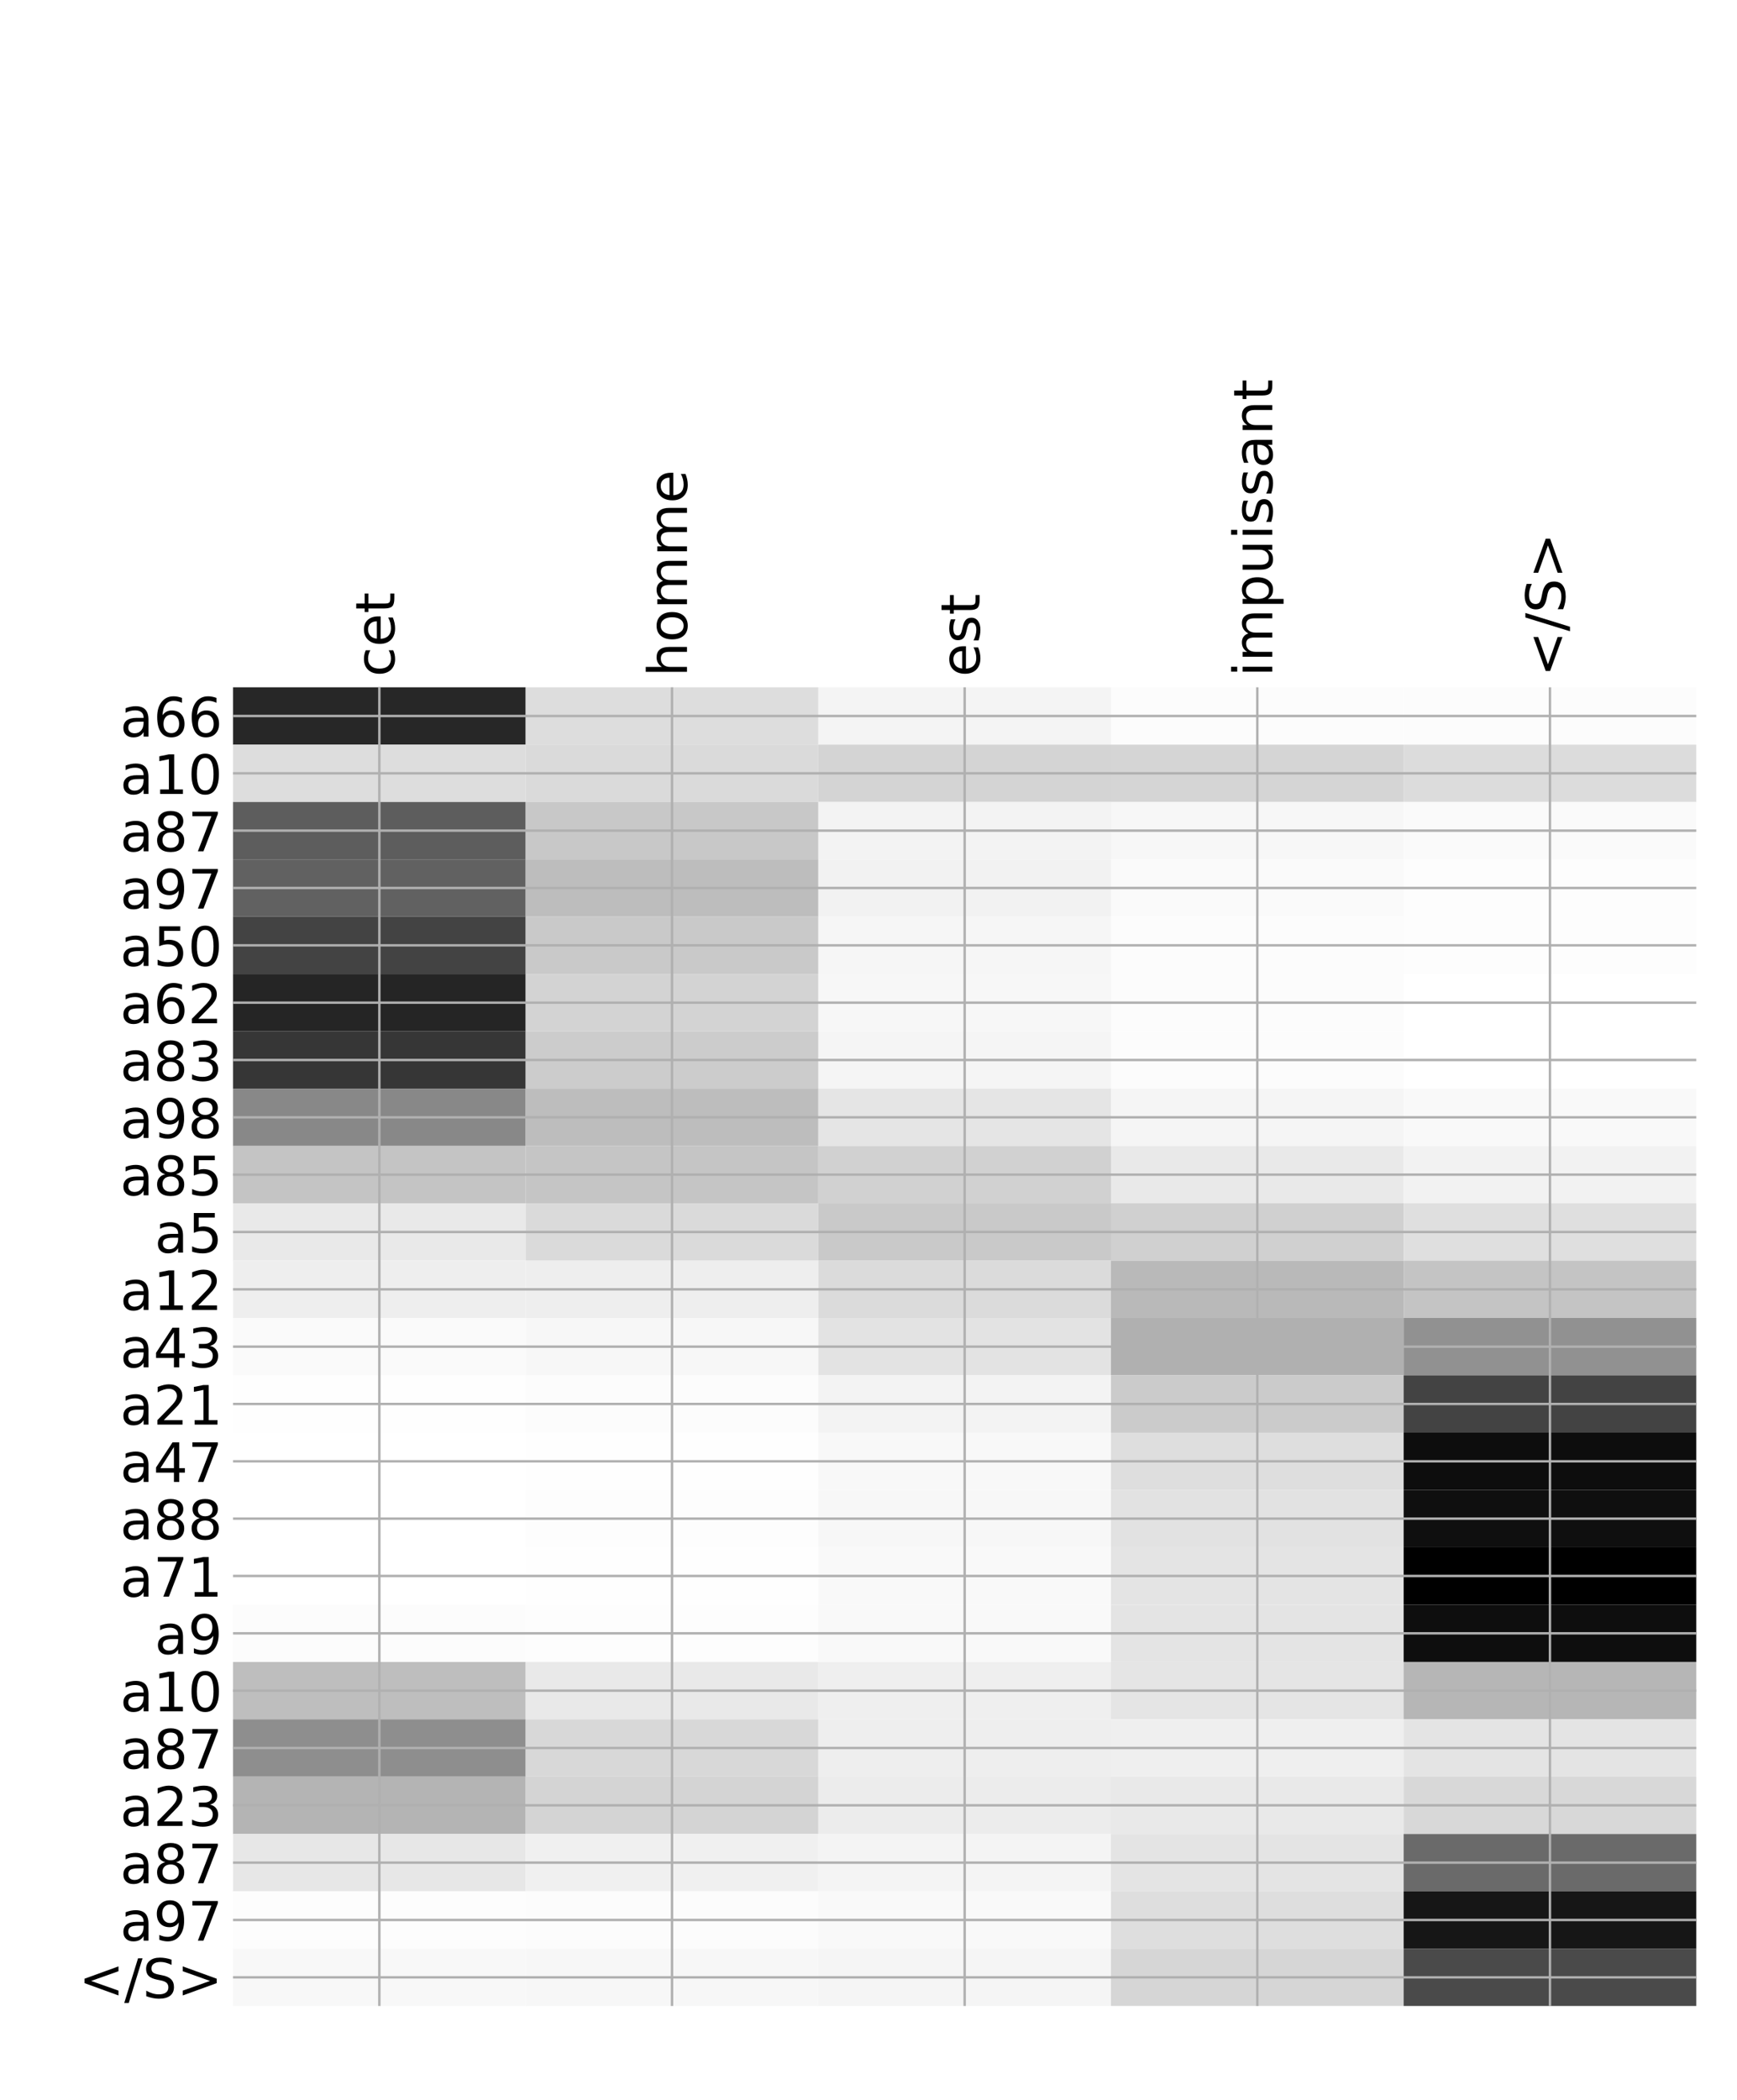 <?xml version="1.0" encoding="utf-8" standalone="no"?>
<!DOCTYPE svg PUBLIC "-//W3C//DTD SVG 1.1//EN"
  "http://www.w3.org/Graphics/SVG/1.1/DTD/svg11.dtd">
<!-- Created with matplotlib (http://matplotlib.org/) -->
<svg height="696pt" version="1.1" viewBox="0 0 576 696" width="576pt" xmlns="http://www.w3.org/2000/svg" xmlns:xlink="http://www.w3.org/1999/xlink">
 <defs>
  <style type="text/css">
*{stroke-linecap:butt;stroke-linejoin:round;}
  </style>
 </defs>
 <g id="figure_1">
  <g id="patch_1">
   <path d="M 0 696 
L 576 696 
L 576 0 
L 0 0 
z
" style="fill:#ffffff;"/>
  </g>
  <g id="axes_1">
   <g id="PolyCollection_1">
    <path clip-path="url(#pf5cedcdddb)" d="M 77.275 227.811 
L 77.275 246.814 
L 174.32 246.814 
L 174.32 227.811 
L 77.275 227.811 
z
" style="fill:#272727;"/>
    <path clip-path="url(#pf5cedcdddb)" d="M 174.32 227.811 
L 174.32 246.814 
L 271.365 246.814 
L 271.365 227.811 
L 174.32 227.811 
z
" style="fill:#dddddd;"/>
    <path clip-path="url(#pf5cedcdddb)" d="M 271.365 227.811 
L 271.365 246.814 
L 368.41 246.814 
L 368.41 227.811 
L 271.365 227.811 
z
" style="fill:#f4f4f4;"/>
    <path clip-path="url(#pf5cedcdddb)" d="M 368.41 227.811 
L 368.41 246.814 
L 465.455 246.814 
L 465.455 227.811 
L 368.41 227.811 
z
" style="fill:#fcfcfc;"/>
    <path clip-path="url(#pf5cedcdddb)" d="M 465.455 227.811 
L 465.455 246.814 
L 562.5 246.814 
L 562.5 227.811 
L 465.455 227.811 
z
" style="fill:#fcfcfc;"/>
    <path clip-path="url(#pf5cedcdddb)" d="M 77.275 246.814 
L 77.275 265.817 
L 174.32 265.817 
L 174.32 246.814 
L 77.275 246.814 
z
" style="fill:#dddddd;"/>
    <path clip-path="url(#pf5cedcdddb)" d="M 174.32 246.814 
L 174.32 265.817 
L 271.365 265.817 
L 271.365 246.814 
L 174.32 246.814 
z
" style="fill:#dadada;"/>
    <path clip-path="url(#pf5cedcdddb)" d="M 271.365 246.814 
L 271.365 265.817 
L 368.41 265.817 
L 368.41 246.814 
L 271.365 246.814 
z
" style="fill:#d4d4d4;"/>
    <path clip-path="url(#pf5cedcdddb)" d="M 368.41 246.814 
L 368.41 265.817 
L 465.455 265.817 
L 465.455 246.814 
L 368.41 246.814 
z
" style="fill:#d5d5d5;"/>
    <path clip-path="url(#pf5cedcdddb)" d="M 465.455 246.814 
L 465.455 265.817 
L 562.5 265.817 
L 562.5 246.814 
L 465.455 246.814 
z
" style="fill:#dcdcdc;"/>
    <path clip-path="url(#pf5cedcdddb)" d="M 77.275 265.817 
L 77.275 284.82 
L 174.32 284.82 
L 174.32 265.817 
L 77.275 265.817 
z
" style="fill:#5d5d5d;"/>
    <path clip-path="url(#pf5cedcdddb)" d="M 174.32 265.817 
L 174.32 284.82 
L 271.365 284.82 
L 271.365 265.817 
L 174.32 265.817 
z
" style="fill:#c8c8c8;"/>
    <path clip-path="url(#pf5cedcdddb)" d="M 271.365 265.817 
L 271.365 284.82 
L 368.41 284.82 
L 368.41 265.817 
L 271.365 265.817 
z
" style="fill:#f3f3f3;"/>
    <path clip-path="url(#pf5cedcdddb)" d="M 368.41 265.817 
L 368.41 284.82 
L 465.455 284.82 
L 465.455 265.817 
L 368.41 265.817 
z
" style="fill:#f7f7f7;"/>
    <path clip-path="url(#pf5cedcdddb)" d="M 465.455 265.817 
L 465.455 284.82 
L 562.5 284.82 
L 562.5 265.817 
L 465.455 265.817 
z
" style="fill:#fafafa;"/>
    <path clip-path="url(#pf5cedcdddb)" d="M 77.275 284.82 
L 77.275 303.822 
L 174.32 303.822 
L 174.32 284.82 
L 77.275 284.82 
z
" style="fill:#616161;"/>
    <path clip-path="url(#pf5cedcdddb)" d="M 174.32 284.82 
L 174.32 303.822 
L 271.365 303.822 
L 271.365 284.82 
L 174.32 284.82 
z
" style="fill:#bdbdbd;"/>
    <path clip-path="url(#pf5cedcdddb)" d="M 271.365 284.82 
L 271.365 303.822 
L 368.41 303.822 
L 368.41 284.82 
L 271.365 284.82 
z
" style="fill:#f2f2f2;"/>
    <path clip-path="url(#pf5cedcdddb)" d="M 368.41 284.82 
L 368.41 303.822 
L 465.455 303.822 
L 465.455 284.82 
L 368.41 284.82 
z
" style="fill:#fafafa;"/>
    <path clip-path="url(#pf5cedcdddb)" d="M 465.455 284.82 
L 465.455 303.822 
L 562.5 303.822 
L 562.5 284.82 
L 465.455 284.82 
z
" style="fill:#fdfdfd;"/>
    <path clip-path="url(#pf5cedcdddb)" d="M 77.275 303.822 
L 77.275 322.825 
L 174.32 322.825 
L 174.32 303.822 
L 77.275 303.822 
z
" style="fill:#434343;"/>
    <path clip-path="url(#pf5cedcdddb)" d="M 174.32 303.822 
L 174.32 322.825 
L 271.365 322.825 
L 271.365 303.822 
L 174.32 303.822 
z
" style="fill:#c9c9c9;"/>
    <path clip-path="url(#pf5cedcdddb)" d="M 271.365 303.822 
L 271.365 322.825 
L 368.41 322.825 
L 368.41 303.822 
L 271.365 303.822 
z
" style="fill:#f6f6f6;"/>
    <path clip-path="url(#pf5cedcdddb)" d="M 368.41 303.822 
L 368.41 322.825 
L 465.455 322.825 
L 465.455 303.822 
L 368.41 303.822 
z
" style="fill:#fcfcfc;"/>
    <path clip-path="url(#pf5cedcdddb)" d="M 465.455 303.822 
L 465.455 322.825 
L 562.5 322.825 
L 562.5 303.822 
L 465.455 303.822 
z
" style="fill:#fdfdfd;"/>
    <path clip-path="url(#pf5cedcdddb)" d="M 77.275 322.825 
L 77.275 341.828 
L 174.32 341.828 
L 174.32 322.825 
L 77.275 322.825 
z
" style="fill:#252525;"/>
    <path clip-path="url(#pf5cedcdddb)" d="M 174.32 322.825 
L 174.32 341.828 
L 271.365 341.828 
L 271.365 322.825 
L 174.32 322.825 
z
" style="fill:#d3d3d3;"/>
    <path clip-path="url(#pf5cedcdddb)" d="M 271.365 322.825 
L 271.365 341.828 
L 368.41 341.828 
L 368.41 322.825 
L 271.365 322.825 
z
" style="fill:#f7f7f7;"/>
    <path clip-path="url(#pf5cedcdddb)" d="M 368.41 322.825 
L 368.41 341.828 
L 465.455 341.828 
L 465.455 322.825 
L 368.41 322.825 
z
" style="fill:#fcfcfc;"/>
    <path clip-path="url(#pf5cedcdddb)" d="M 465.455 322.825 
L 465.455 341.828 
L 562.5 341.828 
L 562.5 322.825 
L 465.455 322.825 
z
" style="fill:#ffffff;"/>
    <path clip-path="url(#pf5cedcdddb)" d="M 77.275 341.828 
L 77.275 360.831 
L 174.32 360.831 
L 174.32 341.828 
L 77.275 341.828 
z
" style="fill:#363636;"/>
    <path clip-path="url(#pf5cedcdddb)" d="M 174.32 341.828 
L 174.32 360.831 
L 271.365 360.831 
L 271.365 341.828 
L 174.32 341.828 
z
" style="fill:#cccccc;"/>
    <path clip-path="url(#pf5cedcdddb)" d="M 271.365 341.828 
L 271.365 360.831 
L 368.41 360.831 
L 368.41 341.828 
L 271.365 341.828 
z
" style="fill:#f5f5f5;"/>
    <path clip-path="url(#pf5cedcdddb)" d="M 368.41 341.828 
L 368.41 360.831 
L 465.455 360.831 
L 465.455 341.828 
L 368.41 341.828 
z
" style="fill:#fcfcfc;"/>
    <path clip-path="url(#pf5cedcdddb)" d="M 465.455 341.828 
L 465.455 360.831 
L 562.5 360.831 
L 562.5 341.828 
L 465.455 341.828 
z
" style="fill:#ffffff;"/>
    <path clip-path="url(#pf5cedcdddb)" d="M 77.275 360.831 
L 77.275 379.833 
L 174.32 379.833 
L 174.32 360.831 
L 77.275 360.831 
z
" style="fill:#888888;"/>
    <path clip-path="url(#pf5cedcdddb)" d="M 174.32 360.831 
L 174.32 379.833 
L 271.365 379.833 
L 271.365 360.831 
L 174.32 360.831 
z
" style="fill:#bdbdbd;"/>
    <path clip-path="url(#pf5cedcdddb)" d="M 271.365 360.831 
L 271.365 379.833 
L 368.41 379.833 
L 368.41 360.831 
L 271.365 360.831 
z
" style="fill:#e5e5e5;"/>
    <path clip-path="url(#pf5cedcdddb)" d="M 368.41 360.831 
L 368.41 379.833 
L 465.455 379.833 
L 465.455 360.831 
L 368.41 360.831 
z
" style="fill:#f5f5f5;"/>
    <path clip-path="url(#pf5cedcdddb)" d="M 465.455 360.831 
L 465.455 379.833 
L 562.5 379.833 
L 562.5 360.831 
L 465.455 360.831 
z
" style="fill:#f9f9f9;"/>
    <path clip-path="url(#pf5cedcdddb)" d="M 77.275 379.833 
L 77.275 398.836 
L 174.32 398.836 
L 174.32 379.833 
L 77.275 379.833 
z
" style="fill:#c4c4c4;"/>
    <path clip-path="url(#pf5cedcdddb)" d="M 174.32 379.833 
L 174.32 398.836 
L 271.365 398.836 
L 271.365 379.833 
L 174.32 379.833 
z
" style="fill:#c5c5c5;"/>
    <path clip-path="url(#pf5cedcdddb)" d="M 271.365 379.833 
L 271.365 398.836 
L 368.41 398.836 
L 368.41 379.833 
L 271.365 379.833 
z
" style="fill:#d1d1d1;"/>
    <path clip-path="url(#pf5cedcdddb)" d="M 368.41 379.833 
L 368.41 398.836 
L 465.455 398.836 
L 465.455 379.833 
L 368.41 379.833 
z
" style="fill:#e9e9e9;"/>
    <path clip-path="url(#pf5cedcdddb)" d="M 465.455 379.833 
L 465.455 398.836 
L 562.5 398.836 
L 562.5 379.833 
L 465.455 379.833 
z
" style="fill:#f2f2f2;"/>
    <path clip-path="url(#pf5cedcdddb)" d="M 77.275 398.836 
L 77.275 417.839 
L 174.32 417.839 
L 174.32 398.836 
L 77.275 398.836 
z
" style="fill:#e9e9e9;"/>
    <path clip-path="url(#pf5cedcdddb)" d="M 174.32 398.836 
L 174.32 417.839 
L 271.365 417.839 
L 271.365 398.836 
L 174.32 398.836 
z
" style="fill:#dadada;"/>
    <path clip-path="url(#pf5cedcdddb)" d="M 271.365 398.836 
L 271.365 417.839 
L 368.41 417.839 
L 368.41 398.836 
L 271.365 398.836 
z
" style="fill:#c9c9c9;"/>
    <path clip-path="url(#pf5cedcdddb)" d="M 368.41 398.836 
L 368.41 417.839 
L 465.455 417.839 
L 465.455 398.836 
L 368.41 398.836 
z
" style="fill:#d0d0d0;"/>
    <path clip-path="url(#pf5cedcdddb)" d="M 465.455 398.836 
L 465.455 417.839 
L 562.5 417.839 
L 562.5 398.836 
L 465.455 398.836 
z
" style="fill:#dfdfdf;"/>
    <path clip-path="url(#pf5cedcdddb)" d="M 77.275 417.839 
L 77.275 436.842 
L 174.32 436.842 
L 174.32 417.839 
L 77.275 417.839 
z
" style="fill:#eeeeee;"/>
    <path clip-path="url(#pf5cedcdddb)" d="M 174.32 417.839 
L 174.32 436.842 
L 271.365 436.842 
L 271.365 417.839 
L 174.32 417.839 
z
" style="fill:#eeeeee;"/>
    <path clip-path="url(#pf5cedcdddb)" d="M 271.365 417.839 
L 271.365 436.842 
L 368.41 436.842 
L 368.41 417.839 
L 271.365 417.839 
z
" style="fill:#dbdbdb;"/>
    <path clip-path="url(#pf5cedcdddb)" d="M 368.41 417.839 
L 368.41 436.842 
L 465.455 436.842 
L 465.455 417.839 
L 368.41 417.839 
z
" style="fill:#b9b9b9;"/>
    <path clip-path="url(#pf5cedcdddb)" d="M 465.455 417.839 
L 465.455 436.842 
L 562.5 436.842 
L 562.5 417.839 
L 465.455 417.839 
z
" style="fill:#c4c4c4;"/>
    <path clip-path="url(#pf5cedcdddb)" d="M 77.275 436.842 
L 77.275 455.845 
L 174.32 455.845 
L 174.32 436.842 
L 77.275 436.842 
z
" style="fill:#fafafa;"/>
    <path clip-path="url(#pf5cedcdddb)" d="M 174.32 436.842 
L 174.32 455.845 
L 271.365 455.845 
L 271.365 436.842 
L 174.32 436.842 
z
" style="fill:#f7f7f7;"/>
    <path clip-path="url(#pf5cedcdddb)" d="M 271.365 436.842 
L 271.365 455.845 
L 368.41 455.845 
L 368.41 436.842 
L 271.365 436.842 
z
" style="fill:#e3e3e3;"/>
    <path clip-path="url(#pf5cedcdddb)" d="M 368.41 436.842 
L 368.41 455.845 
L 465.455 455.845 
L 465.455 436.842 
L 368.41 436.842 
z
" style="fill:#b0b0b0;"/>
    <path clip-path="url(#pf5cedcdddb)" d="M 465.455 436.842 
L 465.455 455.845 
L 562.5 455.845 
L 562.5 436.842 
L 465.455 436.842 
z
" style="fill:#919191;"/>
    <path clip-path="url(#pf5cedcdddb)" d="M 77.275 455.845 
L 77.275 474.847 
L 174.32 474.847 
L 174.32 455.845 
L 77.275 455.845 
z
" style="fill:#fefefe;"/>
    <path clip-path="url(#pf5cedcdddb)" d="M 174.32 455.845 
L 174.32 474.847 
L 271.365 474.847 
L 271.365 455.845 
L 174.32 455.845 
z
" style="fill:#fcfcfc;"/>
    <path clip-path="url(#pf5cedcdddb)" d="M 271.365 455.845 
L 271.365 474.847 
L 368.41 474.847 
L 368.41 455.845 
L 271.365 455.845 
z
" style="fill:#f3f3f3;"/>
    <path clip-path="url(#pf5cedcdddb)" d="M 368.41 455.845 
L 368.41 474.847 
L 465.455 474.847 
L 465.455 455.845 
L 368.41 455.845 
z
" style="fill:#cbcbcb;"/>
    <path clip-path="url(#pf5cedcdddb)" d="M 465.455 455.845 
L 465.455 474.847 
L 562.5 474.847 
L 562.5 455.845 
L 465.455 455.845 
z
" style="fill:#434343;"/>
    <path clip-path="url(#pf5cedcdddb)" d="M 77.275 474.847 
L 77.275 493.85 
L 174.32 493.85 
L 174.32 474.847 
L 77.275 474.847 
z
" style="fill:#ffffff;"/>
    <path clip-path="url(#pf5cedcdddb)" d="M 174.32 474.847 
L 174.32 493.85 
L 271.365 493.85 
L 271.365 474.847 
L 174.32 474.847 
z
" style="fill:#fefefe;"/>
    <path clip-path="url(#pf5cedcdddb)" d="M 271.365 474.847 
L 271.365 493.85 
L 368.41 493.85 
L 368.41 474.847 
L 271.365 474.847 
z
" style="fill:#f8f8f8;"/>
    <path clip-path="url(#pf5cedcdddb)" d="M 368.41 474.847 
L 368.41 493.85 
L 465.455 493.85 
L 465.455 474.847 
L 368.41 474.847 
z
" style="fill:#dedede;"/>
    <path clip-path="url(#pf5cedcdddb)" d="M 465.455 474.847 
L 465.455 493.85 
L 562.5 493.85 
L 562.5 474.847 
L 465.455 474.847 
z
" style="fill:#0d0d0d;"/>
    <path clip-path="url(#pf5cedcdddb)" d="M 77.275 493.85 
L 77.275 512.853 
L 174.32 512.853 
L 174.32 493.85 
L 77.275 493.85 
z
" style="fill:#ffffff;"/>
    <path clip-path="url(#pf5cedcdddb)" d="M 174.32 493.85 
L 174.32 512.853 
L 271.365 512.853 
L 271.365 493.85 
L 174.32 493.85 
z
" style="fill:#fdfdfd;"/>
    <path clip-path="url(#pf5cedcdddb)" d="M 271.365 493.85 
L 271.365 512.853 
L 368.41 512.853 
L 368.41 493.85 
L 271.365 493.85 
z
" style="fill:#f7f7f7;"/>
    <path clip-path="url(#pf5cedcdddb)" d="M 368.41 493.85 
L 368.41 512.853 
L 465.455 512.853 
L 465.455 493.85 
L 368.41 493.85 
z
" style="fill:#e2e2e2;"/>
    <path clip-path="url(#pf5cedcdddb)" d="M 465.455 493.85 
L 465.455 512.853 
L 562.5 512.853 
L 562.5 493.85 
L 465.455 493.85 
z
" style="fill:#0f0f0f;"/>
    <path clip-path="url(#pf5cedcdddb)" d="M 77.275 512.853 
L 77.275 531.856 
L 174.32 531.856 
L 174.32 512.853 
L 77.275 512.853 
z
" style="fill:#ffffff;"/>
    <path clip-path="url(#pf5cedcdddb)" d="M 174.32 512.853 
L 174.32 531.856 
L 271.365 531.856 
L 271.365 512.853 
L 174.32 512.853 
z
" style="fill:#fefefe;"/>
    <path clip-path="url(#pf5cedcdddb)" d="M 271.365 512.853 
L 271.365 531.856 
L 368.41 531.856 
L 368.41 512.853 
L 271.365 512.853 
z
" style="fill:#f9f9f9;"/>
    <path clip-path="url(#pf5cedcdddb)" d="M 368.41 512.853 
L 368.41 531.856 
L 465.455 531.856 
L 465.455 512.853 
L 368.41 512.853 
z
" style="fill:#e4e4e4;"/>
    <path clip-path="url(#pf5cedcdddb)" d="M 465.455 512.853 
L 465.455 531.856 
L 562.5 531.856 
L 562.5 512.853 
L 465.455 512.853 
z
"/>
    <path clip-path="url(#pf5cedcdddb)" d="M 77.275 531.856 
L 77.275 550.859 
L 174.32 550.859 
L 174.32 531.856 
L 77.275 531.856 
z
" style="fill:#fcfcfc;"/>
    <path clip-path="url(#pf5cedcdddb)" d="M 174.32 531.856 
L 174.32 550.859 
L 271.365 550.859 
L 271.365 531.856 
L 174.32 531.856 
z
" style="fill:#fdfdfd;"/>
    <path clip-path="url(#pf5cedcdddb)" d="M 271.365 531.856 
L 271.365 550.859 
L 368.41 550.859 
L 368.41 531.856 
L 271.365 531.856 
z
" style="fill:#f9f9f9;"/>
    <path clip-path="url(#pf5cedcdddb)" d="M 368.41 531.856 
L 368.41 550.859 
L 465.455 550.859 
L 465.455 531.856 
L 368.41 531.856 
z
" style="fill:#e4e4e4;"/>
    <path clip-path="url(#pf5cedcdddb)" d="M 465.455 531.856 
L 465.455 550.859 
L 562.5 550.859 
L 562.5 531.856 
L 465.455 531.856 
z
" style="fill:#0e0e0e;"/>
    <path clip-path="url(#pf5cedcdddb)" d="M 77.275 550.859 
L 77.275 569.861 
L 174.32 569.861 
L 174.32 550.859 
L 77.275 550.859 
z
" style="fill:#bebebe;"/>
    <path clip-path="url(#pf5cedcdddb)" d="M 174.32 550.859 
L 174.32 569.861 
L 271.365 569.861 
L 271.365 550.859 
L 174.32 550.859 
z
" style="fill:#e9e9e9;"/>
    <path clip-path="url(#pf5cedcdddb)" d="M 271.365 550.859 
L 271.365 569.861 
L 368.41 569.861 
L 368.41 550.859 
L 271.365 550.859 
z
" style="fill:#efefef;"/>
    <path clip-path="url(#pf5cedcdddb)" d="M 368.41 550.859 
L 368.41 569.861 
L 465.455 569.861 
L 465.455 550.859 
L 368.41 550.859 
z
" style="fill:#e5e5e5;"/>
    <path clip-path="url(#pf5cedcdddb)" d="M 465.455 550.859 
L 465.455 569.861 
L 562.5 569.861 
L 562.5 550.859 
L 465.455 550.859 
z
" style="fill:#b6b6b6;"/>
    <path clip-path="url(#pf5cedcdddb)" d="M 77.275 569.861 
L 77.275 588.864 
L 174.32 588.864 
L 174.32 569.861 
L 77.275 569.861 
z
" style="fill:#8e8e8e;"/>
    <path clip-path="url(#pf5cedcdddb)" d="M 174.32 569.861 
L 174.32 588.864 
L 271.365 588.864 
L 271.365 569.861 
L 174.32 569.861 
z
" style="fill:#d8d8d8;"/>
    <path clip-path="url(#pf5cedcdddb)" d="M 271.365 569.861 
L 271.365 588.864 
L 368.41 588.864 
L 368.41 569.861 
L 271.365 569.861 
z
" style="fill:#eeeeee;"/>
    <path clip-path="url(#pf5cedcdddb)" d="M 368.41 569.861 
L 368.41 588.864 
L 465.455 588.864 
L 465.455 569.861 
L 368.41 569.861 
z
" style="fill:#efefef;"/>
    <path clip-path="url(#pf5cedcdddb)" d="M 465.455 569.861 
L 465.455 588.864 
L 562.5 588.864 
L 562.5 569.861 
L 465.455 569.861 
z
" style="fill:#e4e4e4;"/>
    <path clip-path="url(#pf5cedcdddb)" d="M 77.275 588.864 
L 77.275 607.867 
L 174.32 607.867 
L 174.32 588.864 
L 77.275 588.864 
z
" style="fill:#b4b4b4;"/>
    <path clip-path="url(#pf5cedcdddb)" d="M 174.32 588.864 
L 174.32 607.867 
L 271.365 607.867 
L 271.365 588.864 
L 174.32 588.864 
z
" style="fill:#d4d4d4;"/>
    <path clip-path="url(#pf5cedcdddb)" d="M 271.365 588.864 
L 271.365 607.867 
L 368.41 607.867 
L 368.41 588.864 
L 271.365 588.864 
z
" style="fill:#ececec;"/>
    <path clip-path="url(#pf5cedcdddb)" d="M 368.41 588.864 
L 368.41 607.867 
L 465.455 607.867 
L 465.455 588.864 
L 368.41 588.864 
z
" style="fill:#e9e9e9;"/>
    <path clip-path="url(#pf5cedcdddb)" d="M 465.455 588.864 
L 465.455 607.867 
L 562.5 607.867 
L 562.5 588.864 
L 465.455 588.864 
z
" style="fill:#d8d8d8;"/>
    <path clip-path="url(#pf5cedcdddb)" d="M 77.275 607.867 
L 77.275 626.87 
L 174.32 626.87 
L 174.32 607.867 
L 77.275 607.867 
z
" style="fill:#e7e7e7;"/>
    <path clip-path="url(#pf5cedcdddb)" d="M 174.32 607.867 
L 174.32 626.87 
L 271.365 626.87 
L 271.365 607.867 
L 174.32 607.867 
z
" style="fill:#f0f0f0;"/>
    <path clip-path="url(#pf5cedcdddb)" d="M 271.365 607.867 
L 271.365 626.87 
L 368.41 626.87 
L 368.41 607.867 
L 271.365 607.867 
z
" style="fill:#f4f4f4;"/>
    <path clip-path="url(#pf5cedcdddb)" d="M 368.41 607.867 
L 368.41 626.87 
L 465.455 626.87 
L 465.455 607.867 
L 368.41 607.867 
z
" style="fill:#e4e4e4;"/>
    <path clip-path="url(#pf5cedcdddb)" d="M 465.455 607.867 
L 465.455 626.87 
L 562.5 626.87 
L 562.5 607.867 
L 465.455 607.867 
z
" style="fill:#6a6a6a;"/>
    <path clip-path="url(#pf5cedcdddb)" d="M 77.275 626.87 
L 77.275 645.873 
L 174.32 645.873 
L 174.32 626.87 
L 77.275 626.87 
z
" style="fill:#fdfdfd;"/>
    <path clip-path="url(#pf5cedcdddb)" d="M 174.32 626.87 
L 174.32 645.873 
L 271.365 645.873 
L 271.365 626.87 
L 174.32 626.87 
z
" style="fill:#fcfcfc;"/>
    <path clip-path="url(#pf5cedcdddb)" d="M 271.365 626.87 
L 271.365 645.873 
L 368.41 645.873 
L 368.41 626.87 
L 271.365 626.87 
z
" style="fill:#f9f9f9;"/>
    <path clip-path="url(#pf5cedcdddb)" d="M 368.41 626.87 
L 368.41 645.873 
L 465.455 645.873 
L 465.455 626.87 
L 368.41 626.87 
z
" style="fill:#dedede;"/>
    <path clip-path="url(#pf5cedcdddb)" d="M 465.455 626.87 
L 465.455 645.873 
L 562.5 645.873 
L 562.5 626.87 
L 465.455 626.87 
z
" style="fill:#161616;"/>
    <path clip-path="url(#pf5cedcdddb)" d="M 77.275 645.873 
L 77.275 664.875 
L 174.32 664.875 
L 174.32 645.873 
L 77.275 645.873 
z
" style="fill:#f8f8f8;"/>
    <path clip-path="url(#pf5cedcdddb)" d="M 174.32 645.873 
L 174.32 664.875 
L 271.365 664.875 
L 271.365 645.873 
L 174.32 645.873 
z
" style="fill:#f7f7f7;"/>
    <path clip-path="url(#pf5cedcdddb)" d="M 271.365 645.873 
L 271.365 664.875 
L 368.41 664.875 
L 368.41 645.873 
L 271.365 645.873 
z
" style="fill:#f5f5f5;"/>
    <path clip-path="url(#pf5cedcdddb)" d="M 368.41 645.873 
L 368.41 664.875 
L 465.455 664.875 
L 465.455 645.873 
L 368.41 645.873 
z
" style="fill:#d6d6d6;"/>
    <path clip-path="url(#pf5cedcdddb)" d="M 465.455 645.873 
L 465.455 664.875 
L 562.5 664.875 
L 562.5 645.873 
L 465.455 645.873 
z
" style="fill:#4a4a4a;"/>
   </g>
   <g id="matplotlib.axis_1">
    <g id="xtick_1">
     <g id="line2d_1">
      <path clip-path="url(#pf5cedcdddb)" d="M 125.797 664.875 
L 125.797 227.811 
" style="fill:none;stroke:#b0b0b0;stroke-linecap:square;stroke-width:0.8;"/>
     </g>
     <g id="line2d_2"/>
     <g id="text_1">
      <!-- cet -->
      <defs>
       <path d="M 48.781 52.594 
L 48.781 44.188 
Q 44.969 46.297 41.141 47.344 
Q 37.312 48.391 33.406 48.391 
Q 24.656 48.391 19.812 42.844 
Q 14.984 37.312 14.984 27.297 
Q 14.984 17.281 19.812 11.734 
Q 24.656 6.203 33.406 6.203 
Q 37.312 6.203 41.141 7.25 
Q 44.969 8.297 48.781 10.406 
L 48.781 2.094 
Q 45.016 0.344 40.984 -0.531 
Q 36.969 -1.422 32.422 -1.422 
Q 20.062 -1.422 12.781 6.344 
Q 5.516 14.109 5.516 27.297 
Q 5.516 40.672 12.859 48.328 
Q 20.219 56 33.016 56 
Q 37.156 56 41.109 55.141 
Q 45.062 54.297 48.781 52.594 
z
" id="DejaVuSans-63"/>
       <path d="M 56.203 29.594 
L 56.203 25.203 
L 14.891 25.203 
Q 15.484 15.922 20.484 11.062 
Q 25.484 6.203 34.422 6.203 
Q 39.594 6.203 44.453 7.469 
Q 49.312 8.734 54.109 11.281 
L 54.109 2.781 
Q 49.266 0.734 44.188 -0.344 
Q 39.109 -1.422 33.891 -1.422 
Q 20.797 -1.422 13.156 6.188 
Q 5.516 13.812 5.516 26.812 
Q 5.516 40.234 12.766 48.109 
Q 20.016 56 32.328 56 
Q 43.359 56 49.781 48.891 
Q 56.203 41.797 56.203 29.594 
z
M 47.219 32.234 
Q 47.125 39.594 43.094 43.984 
Q 39.062 48.391 32.422 48.391 
Q 24.906 48.391 20.391 44.141 
Q 15.875 39.891 15.188 32.172 
z
" id="DejaVuSans-65"/>
       <path d="M 18.312 70.219 
L 18.312 54.688 
L 36.812 54.688 
L 36.812 47.703 
L 18.312 47.703 
L 18.312 18.016 
Q 18.312 11.328 20.141 9.422 
Q 21.969 7.516 27.594 7.516 
L 36.812 7.516 
L 36.812 0 
L 27.594 0 
Q 17.188 0 13.234 3.875 
Q 9.281 7.766 9.281 18.016 
L 9.281 47.703 
L 2.688 47.703 
L 2.688 54.688 
L 9.281 54.688 
L 9.281 70.219 
z
" id="DejaVuSans-74"/>
      </defs>
      <g transform="translate(130.764 224.311)rotate(-90)scale(0.18 -0.18)">
       <use xlink:href="#DejaVuSans-63"/>
       <use x="54.98" xlink:href="#DejaVuSans-65"/>
       <use x="116.504" xlink:href="#DejaVuSans-74"/>
      </g>
     </g>
    </g>
    <g id="xtick_2">
     <g id="line2d_3">
      <path clip-path="url(#pf5cedcdddb)" d="M 222.843 664.875 
L 222.843 227.811 
" style="fill:none;stroke:#b0b0b0;stroke-linecap:square;stroke-width:0.8;"/>
     </g>
     <g id="line2d_4"/>
     <g id="text_2">
      <!-- homme -->
      <defs>
       <path d="M 54.891 33.016 
L 54.891 0 
L 45.906 0 
L 45.906 32.719 
Q 45.906 40.484 42.875 44.328 
Q 39.844 48.188 33.797 48.188 
Q 26.516 48.188 22.312 43.547 
Q 18.109 38.922 18.109 30.906 
L 18.109 0 
L 9.078 0 
L 9.078 75.984 
L 18.109 75.984 
L 18.109 46.188 
Q 21.344 51.125 25.703 53.562 
Q 30.078 56 35.797 56 
Q 45.219 56 50.047 50.172 
Q 54.891 44.344 54.891 33.016 
z
" id="DejaVuSans-68"/>
       <path d="M 30.609 48.391 
Q 23.391 48.391 19.188 42.75 
Q 14.984 37.109 14.984 27.297 
Q 14.984 17.484 19.156 11.844 
Q 23.344 6.203 30.609 6.203 
Q 37.797 6.203 41.984 11.859 
Q 46.188 17.531 46.188 27.297 
Q 46.188 37.016 41.984 42.703 
Q 37.797 48.391 30.609 48.391 
z
M 30.609 56 
Q 42.328 56 49.016 48.375 
Q 55.719 40.766 55.719 27.297 
Q 55.719 13.875 49.016 6.219 
Q 42.328 -1.422 30.609 -1.422 
Q 18.844 -1.422 12.172 6.219 
Q 5.516 13.875 5.516 27.297 
Q 5.516 40.766 12.172 48.375 
Q 18.844 56 30.609 56 
z
" id="DejaVuSans-6f"/>
       <path d="M 52 44.188 
Q 55.375 50.25 60.062 53.125 
Q 64.75 56 71.094 56 
Q 79.641 56 84.281 50.016 
Q 88.922 44.047 88.922 33.016 
L 88.922 0 
L 79.891 0 
L 79.891 32.719 
Q 79.891 40.578 77.094 44.375 
Q 74.312 48.188 68.609 48.188 
Q 61.625 48.188 57.562 43.547 
Q 53.516 38.922 53.516 30.906 
L 53.516 0 
L 44.484 0 
L 44.484 32.719 
Q 44.484 40.625 41.703 44.406 
Q 38.922 48.188 33.109 48.188 
Q 26.219 48.188 22.156 43.531 
Q 18.109 38.875 18.109 30.906 
L 18.109 0 
L 9.078 0 
L 9.078 54.688 
L 18.109 54.688 
L 18.109 46.188 
Q 21.188 51.219 25.484 53.609 
Q 29.781 56 35.688 56 
Q 41.656 56 45.828 52.969 
Q 50 49.953 52 44.188 
z
" id="DejaVuSans-6d"/>
      </defs>
      <g transform="translate(227.809 224.311)rotate(-90)scale(0.18 -0.18)">
       <use xlink:href="#DejaVuSans-68"/>
       <use x="63.379" xlink:href="#DejaVuSans-6f"/>
       <use x="124.561" xlink:href="#DejaVuSans-6d"/>
       <use x="221.973" xlink:href="#DejaVuSans-6d"/>
       <use x="319.385" xlink:href="#DejaVuSans-65"/>
      </g>
     </g>
    </g>
    <g id="xtick_3">
     <g id="line2d_5">
      <path clip-path="url(#pf5cedcdddb)" d="M 319.887 664.875 
L 319.887 227.811 
" style="fill:none;stroke:#b0b0b0;stroke-linecap:square;stroke-width:0.8;"/>
     </g>
     <g id="line2d_6"/>
     <g id="text_3">
      <!-- est -->
      <defs>
       <path d="M 44.281 53.078 
L 44.281 44.578 
Q 40.484 46.531 36.375 47.5 
Q 32.281 48.484 27.875 48.484 
Q 21.188 48.484 17.844 46.438 
Q 14.5 44.391 14.5 40.281 
Q 14.5 37.156 16.891 35.375 
Q 19.281 33.594 26.516 31.984 
L 29.594 31.297 
Q 39.156 29.25 43.188 25.516 
Q 47.219 21.781 47.219 15.094 
Q 47.219 7.469 41.188 3.016 
Q 35.156 -1.422 24.609 -1.422 
Q 20.219 -1.422 15.453 -0.562 
Q 10.688 0.297 5.422 2 
L 5.422 11.281 
Q 10.406 8.688 15.234 7.391 
Q 20.062 6.109 24.812 6.109 
Q 31.156 6.109 34.562 8.281 
Q 37.984 10.453 37.984 14.406 
Q 37.984 18.062 35.516 20.016 
Q 33.062 21.969 24.703 23.781 
L 21.578 24.516 
Q 13.234 26.266 9.516 29.906 
Q 5.812 33.547 5.812 39.891 
Q 5.812 47.609 11.281 51.797 
Q 16.75 56 26.812 56 
Q 31.781 56 36.172 55.266 
Q 40.578 54.547 44.281 53.078 
z
" id="DejaVuSans-73"/>
      </defs>
      <g transform="translate(324.854 224.311)rotate(-90)scale(0.18 -0.18)">
       <use xlink:href="#DejaVuSans-65"/>
       <use x="61.523" xlink:href="#DejaVuSans-73"/>
       <use x="113.623" xlink:href="#DejaVuSans-74"/>
      </g>
     </g>
    </g>
    <g id="xtick_4">
     <g id="line2d_7">
      <path clip-path="url(#pf5cedcdddb)" d="M 416.933 664.875 
L 416.933 227.811 
" style="fill:none;stroke:#b0b0b0;stroke-linecap:square;stroke-width:0.8;"/>
     </g>
     <g id="line2d_8"/>
     <g id="text_4">
      <!-- impuissant -->
      <defs>
       <path d="M 9.422 54.688 
L 18.406 54.688 
L 18.406 0 
L 9.422 0 
z
M 9.422 75.984 
L 18.406 75.984 
L 18.406 64.594 
L 9.422 64.594 
z
" id="DejaVuSans-69"/>
       <path d="M 18.109 8.203 
L 18.109 -20.797 
L 9.078 -20.797 
L 9.078 54.688 
L 18.109 54.688 
L 18.109 46.391 
Q 20.953 51.266 25.266 53.625 
Q 29.594 56 35.594 56 
Q 45.562 56 51.781 48.094 
Q 58.016 40.188 58.016 27.297 
Q 58.016 14.406 51.781 6.484 
Q 45.562 -1.422 35.594 -1.422 
Q 29.594 -1.422 25.266 0.953 
Q 20.953 3.328 18.109 8.203 
z
M 48.688 27.297 
Q 48.688 37.203 44.609 42.844 
Q 40.531 48.484 33.406 48.484 
Q 26.266 48.484 22.188 42.844 
Q 18.109 37.203 18.109 27.297 
Q 18.109 17.391 22.188 11.75 
Q 26.266 6.109 33.406 6.109 
Q 40.531 6.109 44.609 11.75 
Q 48.688 17.391 48.688 27.297 
z
" id="DejaVuSans-70"/>
       <path d="M 8.5 21.578 
L 8.5 54.688 
L 17.484 54.688 
L 17.484 21.922 
Q 17.484 14.156 20.5 10.266 
Q 23.531 6.391 29.594 6.391 
Q 36.859 6.391 41.078 11.031 
Q 45.312 15.672 45.312 23.688 
L 45.312 54.688 
L 54.297 54.688 
L 54.297 0 
L 45.312 0 
L 45.312 8.406 
Q 42.047 3.422 37.719 1 
Q 33.406 -1.422 27.688 -1.422 
Q 18.266 -1.422 13.375 4.438 
Q 8.5 10.297 8.5 21.578 
z
M 31.109 56 
z
" id="DejaVuSans-75"/>
       <path d="M 34.281 27.484 
Q 23.391 27.484 19.188 25 
Q 14.984 22.516 14.984 16.5 
Q 14.984 11.719 18.141 8.906 
Q 21.297 6.109 26.703 6.109 
Q 34.188 6.109 38.703 11.406 
Q 43.219 16.703 43.219 25.484 
L 43.219 27.484 
z
M 52.203 31.203 
L 52.203 0 
L 43.219 0 
L 43.219 8.297 
Q 40.141 3.328 35.547 0.953 
Q 30.953 -1.422 24.312 -1.422 
Q 15.922 -1.422 10.953 3.297 
Q 6 8.016 6 15.922 
Q 6 25.141 12.172 29.828 
Q 18.359 34.516 30.609 34.516 
L 43.219 34.516 
L 43.219 35.406 
Q 43.219 41.609 39.141 45 
Q 35.062 48.391 27.688 48.391 
Q 23 48.391 18.547 47.266 
Q 14.109 46.141 10.016 43.891 
L 10.016 52.203 
Q 14.938 54.109 19.578 55.047 
Q 24.219 56 28.609 56 
Q 40.484 56 46.344 49.844 
Q 52.203 43.703 52.203 31.203 
z
" id="DejaVuSans-61"/>
       <path d="M 54.891 33.016 
L 54.891 0 
L 45.906 0 
L 45.906 32.719 
Q 45.906 40.484 42.875 44.328 
Q 39.844 48.188 33.797 48.188 
Q 26.516 48.188 22.312 43.547 
Q 18.109 38.922 18.109 30.906 
L 18.109 0 
L 9.078 0 
L 9.078 54.688 
L 18.109 54.688 
L 18.109 46.188 
Q 21.344 51.125 25.703 53.562 
Q 30.078 56 35.797 56 
Q 45.219 56 50.047 50.172 
Q 54.891 44.344 54.891 33.016 
z
" id="DejaVuSans-6e"/>
      </defs>
      <g transform="translate(421.899 224.311)rotate(-90)scale(0.18 -0.18)">
       <use xlink:href="#DejaVuSans-69"/>
       <use x="27.783" xlink:href="#DejaVuSans-6d"/>
       <use x="125.195" xlink:href="#DejaVuSans-70"/>
       <use x="188.672" xlink:href="#DejaVuSans-75"/>
       <use x="252.051" xlink:href="#DejaVuSans-69"/>
       <use x="279.834" xlink:href="#DejaVuSans-73"/>
       <use x="331.934" xlink:href="#DejaVuSans-73"/>
       <use x="384.033" xlink:href="#DejaVuSans-61"/>
       <use x="445.312" xlink:href="#DejaVuSans-6e"/>
       <use x="508.691" xlink:href="#DejaVuSans-74"/>
      </g>
     </g>
    </g>
    <g id="xtick_5">
     <g id="line2d_9">
      <path clip-path="url(#pf5cedcdddb)" d="M 513.977 664.875 
L 513.977 227.811 
" style="fill:none;stroke:#b0b0b0;stroke-linecap:square;stroke-width:0.8;"/>
     </g>
     <g id="line2d_10"/>
     <g id="text_5">
      <!-- &lt;/S&gt; -->
      <defs>
       <path d="M 73.188 49.219 
L 22.797 31.297 
L 73.188 13.484 
L 73.188 4.594 
L 10.594 27.297 
L 10.594 35.406 
L 73.188 58.109 
z
" id="DejaVuSans-3c"/>
       <path d="M 25.391 72.906 
L 33.688 72.906 
L 8.297 -9.281 
L 0 -9.281 
z
" id="DejaVuSans-2f"/>
       <path d="M 53.516 70.516 
L 53.516 60.891 
Q 47.906 63.578 42.922 64.891 
Q 37.938 66.219 33.297 66.219 
Q 25.25 66.219 20.875 63.094 
Q 16.5 59.969 16.5 54.203 
Q 16.5 49.359 19.406 46.891 
Q 22.312 44.438 30.422 42.922 
L 36.375 41.703 
Q 47.406 39.594 52.656 34.297 
Q 57.906 29 57.906 20.125 
Q 57.906 9.516 50.797 4.047 
Q 43.703 -1.422 29.984 -1.422 
Q 24.812 -1.422 18.969 -0.25 
Q 13.141 0.922 6.891 3.219 
L 6.891 13.375 
Q 12.891 10.016 18.656 8.297 
Q 24.422 6.594 29.984 6.594 
Q 38.422 6.594 43.016 9.906 
Q 47.609 13.234 47.609 19.391 
Q 47.609 24.75 44.312 27.781 
Q 41.016 30.812 33.5 32.328 
L 27.484 33.5 
Q 16.453 35.688 11.516 40.375 
Q 6.594 45.062 6.594 53.422 
Q 6.594 63.094 13.406 68.656 
Q 20.219 74.219 32.172 74.219 
Q 37.312 74.219 42.625 73.281 
Q 47.953 72.359 53.516 70.516 
z
" id="DejaVuSans-53"/>
       <path d="M 10.594 49.219 
L 10.594 58.109 
L 73.188 35.406 
L 73.188 27.297 
L 10.594 4.594 
L 10.594 13.484 
L 60.891 31.297 
z
" id="DejaVuSans-3e"/>
      </defs>
      <g transform="translate(518.944 224.311)rotate(-90)scale(0.18 -0.18)">
       <use xlink:href="#DejaVuSans-3c"/>
       <use x="83.789" xlink:href="#DejaVuSans-2f"/>
       <use x="117.48" xlink:href="#DejaVuSans-53"/>
       <use x="180.957" xlink:href="#DejaVuSans-3e"/>
      </g>
     </g>
    </g>
   </g>
   <g id="matplotlib.axis_2">
    <g id="ytick_1">
     <g id="line2d_11">
      <path clip-path="url(#pf5cedcdddb)" d="M 77.275 237.313 
L 562.5 237.313 
" style="fill:none;stroke:#b0b0b0;stroke-linecap:square;stroke-width:0.8;"/>
     </g>
     <g id="line2d_12"/>
     <g id="text_6">
      <!-- a66 -->
      <defs>
       <path d="M 33.016 40.375 
Q 26.375 40.375 22.484 35.828 
Q 18.609 31.297 18.609 23.391 
Q 18.609 15.531 22.484 10.953 
Q 26.375 6.391 33.016 6.391 
Q 39.656 6.391 43.531 10.953 
Q 47.406 15.531 47.406 23.391 
Q 47.406 31.297 43.531 35.828 
Q 39.656 40.375 33.016 40.375 
z
M 52.594 71.297 
L 52.594 62.312 
Q 48.875 64.062 45.094 64.984 
Q 41.312 65.922 37.594 65.922 
Q 27.828 65.922 22.672 59.328 
Q 17.531 52.734 16.797 39.406 
Q 19.672 43.656 24.016 45.922 
Q 28.375 48.188 33.594 48.188 
Q 44.578 48.188 50.953 41.516 
Q 57.328 34.859 57.328 23.391 
Q 57.328 12.156 50.688 5.359 
Q 44.047 -1.422 33.016 -1.422 
Q 20.359 -1.422 13.672 8.266 
Q 6.984 17.969 6.984 36.375 
Q 6.984 53.656 15.188 63.938 
Q 23.391 74.219 37.203 74.219 
Q 40.922 74.219 44.703 73.484 
Q 48.484 72.75 52.594 71.297 
z
" id="DejaVuSans-36"/>
      </defs>
      <g transform="translate(39.839 244.151)scale(0.18 -0.18)">
       <use xlink:href="#DejaVuSans-61"/>
       <use x="61.279" xlink:href="#DejaVuSans-36"/>
       <use x="124.902" xlink:href="#DejaVuSans-36"/>
      </g>
     </g>
    </g>
    <g id="ytick_2">
     <g id="line2d_13">
      <path clip-path="url(#pf5cedcdddb)" d="M 77.275 256.315 
L 562.5 256.315 
" style="fill:none;stroke:#b0b0b0;stroke-linecap:square;stroke-width:0.8;"/>
     </g>
     <g id="line2d_14"/>
     <g id="text_7">
      <!-- a10 -->
      <defs>
       <path d="M 12.406 8.297 
L 28.516 8.297 
L 28.516 63.922 
L 10.984 60.406 
L 10.984 69.391 
L 28.422 72.906 
L 38.281 72.906 
L 38.281 8.297 
L 54.391 8.297 
L 54.391 0 
L 12.406 0 
z
" id="DejaVuSans-31"/>
       <path d="M 31.781 66.406 
Q 24.172 66.406 20.328 58.906 
Q 16.5 51.422 16.5 36.375 
Q 16.5 21.391 20.328 13.891 
Q 24.172 6.391 31.781 6.391 
Q 39.453 6.391 43.281 13.891 
Q 47.125 21.391 47.125 36.375 
Q 47.125 51.422 43.281 58.906 
Q 39.453 66.406 31.781 66.406 
z
M 31.781 74.219 
Q 44.047 74.219 50.516 64.516 
Q 56.984 54.828 56.984 36.375 
Q 56.984 17.969 50.516 8.266 
Q 44.047 -1.422 31.781 -1.422 
Q 19.531 -1.422 13.062 8.266 
Q 6.594 17.969 6.594 36.375 
Q 6.594 54.828 13.062 64.516 
Q 19.531 74.219 31.781 74.219 
z
" id="DejaVuSans-30"/>
      </defs>
      <g transform="translate(39.839 263.154)scale(0.18 -0.18)">
       <use xlink:href="#DejaVuSans-61"/>
       <use x="61.279" xlink:href="#DejaVuSans-31"/>
       <use x="124.902" xlink:href="#DejaVuSans-30"/>
      </g>
     </g>
    </g>
    <g id="ytick_3">
     <g id="line2d_15">
      <path clip-path="url(#pf5cedcdddb)" d="M 77.275 275.318 
L 562.5 275.318 
" style="fill:none;stroke:#b0b0b0;stroke-linecap:square;stroke-width:0.8;"/>
     </g>
     <g id="line2d_16"/>
     <g id="text_8">
      <!-- a87 -->
      <defs>
       <path d="M 31.781 34.625 
Q 24.75 34.625 20.719 30.859 
Q 16.703 27.094 16.703 20.516 
Q 16.703 13.922 20.719 10.156 
Q 24.75 6.391 31.781 6.391 
Q 38.812 6.391 42.859 10.172 
Q 46.922 13.969 46.922 20.516 
Q 46.922 27.094 42.891 30.859 
Q 38.875 34.625 31.781 34.625 
z
M 21.922 38.812 
Q 15.578 40.375 12.031 44.719 
Q 8.5 49.078 8.5 55.328 
Q 8.5 64.062 14.719 69.141 
Q 20.953 74.219 31.781 74.219 
Q 42.672 74.219 48.875 69.141 
Q 55.078 64.062 55.078 55.328 
Q 55.078 49.078 51.531 44.719 
Q 48 40.375 41.703 38.812 
Q 48.828 37.156 52.797 32.312 
Q 56.781 27.484 56.781 20.516 
Q 56.781 9.906 50.312 4.234 
Q 43.844 -1.422 31.781 -1.422 
Q 19.734 -1.422 13.25 4.234 
Q 6.781 9.906 6.781 20.516 
Q 6.781 27.484 10.781 32.312 
Q 14.797 37.156 21.922 38.812 
z
M 18.312 54.391 
Q 18.312 48.734 21.844 45.562 
Q 25.391 42.391 31.781 42.391 
Q 38.141 42.391 41.719 45.562 
Q 45.312 48.734 45.312 54.391 
Q 45.312 60.062 41.719 63.234 
Q 38.141 66.406 31.781 66.406 
Q 25.391 66.406 21.844 63.234 
Q 18.312 60.062 18.312 54.391 
z
" id="DejaVuSans-38"/>
       <path d="M 8.203 72.906 
L 55.078 72.906 
L 55.078 68.703 
L 28.609 0 
L 18.312 0 
L 43.219 64.594 
L 8.203 64.594 
z
" id="DejaVuSans-37"/>
      </defs>
      <g transform="translate(39.839 282.157)scale(0.18 -0.18)">
       <use xlink:href="#DejaVuSans-61"/>
       <use x="61.279" xlink:href="#DejaVuSans-38"/>
       <use x="124.902" xlink:href="#DejaVuSans-37"/>
      </g>
     </g>
    </g>
    <g id="ytick_4">
     <g id="line2d_17">
      <path clip-path="url(#pf5cedcdddb)" d="M 77.275 294.321 
L 562.5 294.321 
" style="fill:none;stroke:#b0b0b0;stroke-linecap:square;stroke-width:0.8;"/>
     </g>
     <g id="line2d_18"/>
     <g id="text_9">
      <!-- a97 -->
      <defs>
       <path d="M 10.984 1.516 
L 10.984 10.5 
Q 14.703 8.734 18.5 7.812 
Q 22.312 6.891 25.984 6.891 
Q 35.75 6.891 40.891 13.453 
Q 46.047 20.016 46.781 33.406 
Q 43.953 29.203 39.594 26.953 
Q 35.25 24.703 29.984 24.703 
Q 19.047 24.703 12.672 31.312 
Q 6.297 37.938 6.297 49.422 
Q 6.297 60.641 12.938 67.422 
Q 19.578 74.219 30.609 74.219 
Q 43.266 74.219 49.922 64.516 
Q 56.594 54.828 56.594 36.375 
Q 56.594 19.141 48.406 8.859 
Q 40.234 -1.422 26.422 -1.422 
Q 22.703 -1.422 18.891 -0.688 
Q 15.094 0.047 10.984 1.516 
z
M 30.609 32.422 
Q 37.25 32.422 41.125 36.953 
Q 45.016 41.5 45.016 49.422 
Q 45.016 57.281 41.125 61.844 
Q 37.25 66.406 30.609 66.406 
Q 23.969 66.406 20.094 61.844 
Q 16.219 57.281 16.219 49.422 
Q 16.219 41.5 20.094 36.953 
Q 23.969 32.422 30.609 32.422 
z
" id="DejaVuSans-39"/>
      </defs>
      <g transform="translate(39.839 301.159)scale(0.18 -0.18)">
       <use xlink:href="#DejaVuSans-61"/>
       <use x="61.279" xlink:href="#DejaVuSans-39"/>
       <use x="124.902" xlink:href="#DejaVuSans-37"/>
      </g>
     </g>
    </g>
    <g id="ytick_5">
     <g id="line2d_19">
      <path clip-path="url(#pf5cedcdddb)" d="M 77.275 313.324 
L 562.5 313.324 
" style="fill:none;stroke:#b0b0b0;stroke-linecap:square;stroke-width:0.8;"/>
     </g>
     <g id="line2d_20"/>
     <g id="text_10">
      <!-- a50 -->
      <defs>
       <path d="M 10.797 72.906 
L 49.516 72.906 
L 49.516 64.594 
L 19.828 64.594 
L 19.828 46.734 
Q 21.969 47.469 24.109 47.828 
Q 26.266 48.188 28.422 48.188 
Q 40.625 48.188 47.75 41.5 
Q 54.891 34.812 54.891 23.391 
Q 54.891 11.625 47.562 5.094 
Q 40.234 -1.422 26.906 -1.422 
Q 22.312 -1.422 17.547 -0.641 
Q 12.797 0.141 7.719 1.703 
L 7.719 11.625 
Q 12.109 9.234 16.797 8.062 
Q 21.484 6.891 26.703 6.891 
Q 35.156 6.891 40.078 11.328 
Q 45.016 15.766 45.016 23.391 
Q 45.016 31 40.078 35.438 
Q 35.156 39.891 26.703 39.891 
Q 22.75 39.891 18.812 39.016 
Q 14.891 38.141 10.797 36.281 
z
" id="DejaVuSans-35"/>
      </defs>
      <g transform="translate(39.839 320.162)scale(0.18 -0.18)">
       <use xlink:href="#DejaVuSans-61"/>
       <use x="61.279" xlink:href="#DejaVuSans-35"/>
       <use x="124.902" xlink:href="#DejaVuSans-30"/>
      </g>
     </g>
    </g>
    <g id="ytick_6">
     <g id="line2d_21">
      <path clip-path="url(#pf5cedcdddb)" d="M 77.275 332.326 
L 562.5 332.326 
" style="fill:none;stroke:#b0b0b0;stroke-linecap:square;stroke-width:0.8;"/>
     </g>
     <g id="line2d_22"/>
     <g id="text_11">
      <!-- a62 -->
      <defs>
       <path d="M 19.188 8.297 
L 53.609 8.297 
L 53.609 0 
L 7.328 0 
L 7.328 8.297 
Q 12.938 14.109 22.625 23.891 
Q 32.328 33.688 34.812 36.531 
Q 39.547 41.844 41.422 45.531 
Q 43.312 49.219 43.312 52.781 
Q 43.312 58.594 39.234 62.25 
Q 35.156 65.922 28.609 65.922 
Q 23.969 65.922 18.812 64.312 
Q 13.672 62.703 7.812 59.422 
L 7.812 69.391 
Q 13.766 71.781 18.938 73 
Q 24.125 74.219 28.422 74.219 
Q 39.75 74.219 46.484 68.547 
Q 53.219 62.891 53.219 53.422 
Q 53.219 48.922 51.531 44.891 
Q 49.859 40.875 45.406 35.406 
Q 44.188 33.984 37.641 27.219 
Q 31.109 20.453 19.188 8.297 
z
" id="DejaVuSans-32"/>
      </defs>
      <g transform="translate(39.839 339.165)scale(0.18 -0.18)">
       <use xlink:href="#DejaVuSans-61"/>
       <use x="61.279" xlink:href="#DejaVuSans-36"/>
       <use x="124.902" xlink:href="#DejaVuSans-32"/>
      </g>
     </g>
    </g>
    <g id="ytick_7">
     <g id="line2d_23">
      <path clip-path="url(#pf5cedcdddb)" d="M 77.275 351.329 
L 562.5 351.329 
" style="fill:none;stroke:#b0b0b0;stroke-linecap:square;stroke-width:0.8;"/>
     </g>
     <g id="line2d_24"/>
     <g id="text_12">
      <!-- a83 -->
      <defs>
       <path d="M 40.578 39.312 
Q 47.656 37.797 51.625 33 
Q 55.609 28.219 55.609 21.188 
Q 55.609 10.406 48.188 4.484 
Q 40.766 -1.422 27.094 -1.422 
Q 22.516 -1.422 17.656 -0.516 
Q 12.797 0.391 7.625 2.203 
L 7.625 11.719 
Q 11.719 9.328 16.594 8.109 
Q 21.484 6.891 26.812 6.891 
Q 36.078 6.891 40.938 10.547 
Q 45.797 14.203 45.797 21.188 
Q 45.797 27.641 41.281 31.266 
Q 36.766 34.906 28.719 34.906 
L 20.219 34.906 
L 20.219 43.016 
L 29.109 43.016 
Q 36.375 43.016 40.234 45.922 
Q 44.094 48.828 44.094 54.297 
Q 44.094 59.906 40.109 62.906 
Q 36.141 65.922 28.719 65.922 
Q 24.656 65.922 20.016 65.031 
Q 15.375 64.156 9.812 62.312 
L 9.812 71.094 
Q 15.438 72.656 20.344 73.438 
Q 25.25 74.219 29.594 74.219 
Q 40.828 74.219 47.359 69.109 
Q 53.906 64.016 53.906 55.328 
Q 53.906 49.266 50.438 45.094 
Q 46.969 40.922 40.578 39.312 
z
" id="DejaVuSans-33"/>
      </defs>
      <g transform="translate(39.839 358.168)scale(0.18 -0.18)">
       <use xlink:href="#DejaVuSans-61"/>
       <use x="61.279" xlink:href="#DejaVuSans-38"/>
       <use x="124.902" xlink:href="#DejaVuSans-33"/>
      </g>
     </g>
    </g>
    <g id="ytick_8">
     <g id="line2d_25">
      <path clip-path="url(#pf5cedcdddb)" d="M 77.275 370.332 
L 562.5 370.332 
" style="fill:none;stroke:#b0b0b0;stroke-linecap:square;stroke-width:0.8;"/>
     </g>
     <g id="line2d_26"/>
     <g id="text_13">
      <!-- a98 -->
      <g transform="translate(39.839 377.171)scale(0.18 -0.18)">
       <use xlink:href="#DejaVuSans-61"/>
       <use x="61.279" xlink:href="#DejaVuSans-39"/>
       <use x="124.902" xlink:href="#DejaVuSans-38"/>
      </g>
     </g>
    </g>
    <g id="ytick_9">
     <g id="line2d_27">
      <path clip-path="url(#pf5cedcdddb)" d="M 77.275 389.335 
L 562.5 389.335 
" style="fill:none;stroke:#b0b0b0;stroke-linecap:square;stroke-width:0.8;"/>
     </g>
     <g id="line2d_28"/>
     <g id="text_14">
      <!-- a85 -->
      <g transform="translate(39.839 396.173)scale(0.18 -0.18)">
       <use xlink:href="#DejaVuSans-61"/>
       <use x="61.279" xlink:href="#DejaVuSans-38"/>
       <use x="124.902" xlink:href="#DejaVuSans-35"/>
      </g>
     </g>
    </g>
    <g id="ytick_10">
     <g id="line2d_29">
      <path clip-path="url(#pf5cedcdddb)" d="M 77.275 408.338 
L 562.5 408.338 
" style="fill:none;stroke:#b0b0b0;stroke-linecap:square;stroke-width:0.8;"/>
     </g>
     <g id="line2d_30"/>
     <g id="text_15">
      <!-- a5 -->
      <g transform="translate(51.292 415.176)scale(0.18 -0.18)">
       <use xlink:href="#DejaVuSans-61"/>
       <use x="61.279" xlink:href="#DejaVuSans-35"/>
      </g>
     </g>
    </g>
    <g id="ytick_11">
     <g id="line2d_31">
      <path clip-path="url(#pf5cedcdddb)" d="M 77.275 427.34 
L 562.5 427.34 
" style="fill:none;stroke:#b0b0b0;stroke-linecap:square;stroke-width:0.8;"/>
     </g>
     <g id="line2d_32"/>
     <g id="text_16">
      <!-- a12 -->
      <g transform="translate(39.839 434.179)scale(0.18 -0.18)">
       <use xlink:href="#DejaVuSans-61"/>
       <use x="61.279" xlink:href="#DejaVuSans-31"/>
       <use x="124.902" xlink:href="#DejaVuSans-32"/>
      </g>
     </g>
    </g>
    <g id="ytick_12">
     <g id="line2d_33">
      <path clip-path="url(#pf5cedcdddb)" d="M 77.275 446.343 
L 562.5 446.343 
" style="fill:none;stroke:#b0b0b0;stroke-linecap:square;stroke-width:0.8;"/>
     </g>
     <g id="line2d_34"/>
     <g id="text_17">
      <!-- a43 -->
      <defs>
       <path d="M 37.797 64.312 
L 12.891 25.391 
L 37.797 25.391 
z
M 35.203 72.906 
L 47.609 72.906 
L 47.609 25.391 
L 58.016 25.391 
L 58.016 17.188 
L 47.609 17.188 
L 47.609 0 
L 37.797 0 
L 37.797 17.188 
L 4.891 17.188 
L 4.891 26.703 
z
" id="DejaVuSans-34"/>
      </defs>
      <g transform="translate(39.839 453.182)scale(0.18 -0.18)">
       <use xlink:href="#DejaVuSans-61"/>
       <use x="61.279" xlink:href="#DejaVuSans-34"/>
       <use x="124.902" xlink:href="#DejaVuSans-33"/>
      </g>
     </g>
    </g>
    <g id="ytick_13">
     <g id="line2d_35">
      <path clip-path="url(#pf5cedcdddb)" d="M 77.275 465.346 
L 562.5 465.346 
" style="fill:none;stroke:#b0b0b0;stroke-linecap:square;stroke-width:0.8;"/>
     </g>
     <g id="line2d_36"/>
     <g id="text_18">
      <!-- a21 -->
      <g transform="translate(39.839 472.185)scale(0.18 -0.18)">
       <use xlink:href="#DejaVuSans-61"/>
       <use x="61.279" xlink:href="#DejaVuSans-32"/>
       <use x="124.902" xlink:href="#DejaVuSans-31"/>
      </g>
     </g>
    </g>
    <g id="ytick_14">
     <g id="line2d_37">
      <path clip-path="url(#pf5cedcdddb)" d="M 77.275 484.349 
L 562.5 484.349 
" style="fill:none;stroke:#b0b0b0;stroke-linecap:square;stroke-width:0.8;"/>
     </g>
     <g id="line2d_38"/>
     <g id="text_19">
      <!-- a47 -->
      <g transform="translate(39.839 491.187)scale(0.18 -0.18)">
       <use xlink:href="#DejaVuSans-61"/>
       <use x="61.279" xlink:href="#DejaVuSans-34"/>
       <use x="124.902" xlink:href="#DejaVuSans-37"/>
      </g>
     </g>
    </g>
    <g id="ytick_15">
     <g id="line2d_39">
      <path clip-path="url(#pf5cedcdddb)" d="M 77.275 503.352 
L 562.5 503.352 
" style="fill:none;stroke:#b0b0b0;stroke-linecap:square;stroke-width:0.8;"/>
     </g>
     <g id="line2d_40"/>
     <g id="text_20">
      <!-- a88 -->
      <g transform="translate(39.839 510.19)scale(0.18 -0.18)">
       <use xlink:href="#DejaVuSans-61"/>
       <use x="61.279" xlink:href="#DejaVuSans-38"/>
       <use x="124.902" xlink:href="#DejaVuSans-38"/>
      </g>
     </g>
    </g>
    <g id="ytick_16">
     <g id="line2d_41">
      <path clip-path="url(#pf5cedcdddb)" d="M 77.275 522.354 
L 562.5 522.354 
" style="fill:none;stroke:#b0b0b0;stroke-linecap:square;stroke-width:0.8;"/>
     </g>
     <g id="line2d_42"/>
     <g id="text_21">
      <!-- a71 -->
      <g transform="translate(39.839 529.193)scale(0.18 -0.18)">
       <use xlink:href="#DejaVuSans-61"/>
       <use x="61.279" xlink:href="#DejaVuSans-37"/>
       <use x="124.902" xlink:href="#DejaVuSans-31"/>
      </g>
     </g>
    </g>
    <g id="ytick_17">
     <g id="line2d_43">
      <path clip-path="url(#pf5cedcdddb)" d="M 77.275 541.357 
L 562.5 541.357 
" style="fill:none;stroke:#b0b0b0;stroke-linecap:square;stroke-width:0.8;"/>
     </g>
     <g id="line2d_44"/>
     <g id="text_22">
      <!-- a9 -->
      <g transform="translate(51.292 548.196)scale(0.18 -0.18)">
       <use xlink:href="#DejaVuSans-61"/>
       <use x="61.279" xlink:href="#DejaVuSans-39"/>
      </g>
     </g>
    </g>
    <g id="ytick_18">
     <g id="line2d_45">
      <path clip-path="url(#pf5cedcdddb)" d="M 77.275 560.36 
L 562.5 560.36 
" style="fill:none;stroke:#b0b0b0;stroke-linecap:square;stroke-width:0.8;"/>
     </g>
     <g id="line2d_46"/>
     <g id="text_23">
      <!-- a10 -->
      <g transform="translate(39.839 567.199)scale(0.18 -0.18)">
       <use xlink:href="#DejaVuSans-61"/>
       <use x="61.279" xlink:href="#DejaVuSans-31"/>
       <use x="124.902" xlink:href="#DejaVuSans-30"/>
      </g>
     </g>
    </g>
    <g id="ytick_19">
     <g id="line2d_47">
      <path clip-path="url(#pf5cedcdddb)" d="M 77.275 579.363 
L 562.5 579.363 
" style="fill:none;stroke:#b0b0b0;stroke-linecap:square;stroke-width:0.8;"/>
     </g>
     <g id="line2d_48"/>
     <g id="text_24">
      <!-- a87 -->
      <g transform="translate(39.839 586.201)scale(0.18 -0.18)">
       <use xlink:href="#DejaVuSans-61"/>
       <use x="61.279" xlink:href="#DejaVuSans-38"/>
       <use x="124.902" xlink:href="#DejaVuSans-37"/>
      </g>
     </g>
    </g>
    <g id="ytick_20">
     <g id="line2d_49">
      <path clip-path="url(#pf5cedcdddb)" d="M 77.275 598.366 
L 562.5 598.366 
" style="fill:none;stroke:#b0b0b0;stroke-linecap:square;stroke-width:0.8;"/>
     </g>
     <g id="line2d_50"/>
     <g id="text_25">
      <!-- a23 -->
      <g transform="translate(39.839 605.204)scale(0.18 -0.18)">
       <use xlink:href="#DejaVuSans-61"/>
       <use x="61.279" xlink:href="#DejaVuSans-32"/>
       <use x="124.902" xlink:href="#DejaVuSans-33"/>
      </g>
     </g>
    </g>
    <g id="ytick_21">
     <g id="line2d_51">
      <path clip-path="url(#pf5cedcdddb)" d="M 77.275 617.368 
L 562.5 617.368 
" style="fill:none;stroke:#b0b0b0;stroke-linecap:square;stroke-width:0.8;"/>
     </g>
     <g id="line2d_52"/>
     <g id="text_26">
      <!-- a87 -->
      <g transform="translate(39.839 624.207)scale(0.18 -0.18)">
       <use xlink:href="#DejaVuSans-61"/>
       <use x="61.279" xlink:href="#DejaVuSans-38"/>
       <use x="124.902" xlink:href="#DejaVuSans-37"/>
      </g>
     </g>
    </g>
    <g id="ytick_22">
     <g id="line2d_53">
      <path clip-path="url(#pf5cedcdddb)" d="M 77.275 636.371 
L 562.5 636.371 
" style="fill:none;stroke:#b0b0b0;stroke-linecap:square;stroke-width:0.8;"/>
     </g>
     <g id="line2d_54"/>
     <g id="text_27">
      <!-- a97 -->
      <g transform="translate(39.839 643.21)scale(0.18 -0.18)">
       <use xlink:href="#DejaVuSans-61"/>
       <use x="61.279" xlink:href="#DejaVuSans-39"/>
       <use x="124.902" xlink:href="#DejaVuSans-37"/>
      </g>
     </g>
    </g>
    <g id="ytick_23">
     <g id="line2d_55">
      <path clip-path="url(#pf5cedcdddb)" d="M 77.275 655.374 
L 562.5 655.374 
" style="fill:none;stroke:#b0b0b0;stroke-linecap:square;stroke-width:0.8;"/>
     </g>
     <g id="line2d_56"/>
     <g id="text_28">
      <!-- &lt;/S&gt; -->
      <g transform="translate(26.117 662.213)scale(0.18 -0.18)">
       <use xlink:href="#DejaVuSans-3c"/>
       <use x="83.789" xlink:href="#DejaVuSans-2f"/>
       <use x="117.48" xlink:href="#DejaVuSans-53"/>
       <use x="180.957" xlink:href="#DejaVuSans-3e"/>
      </g>
     </g>
    </g>
   </g>
  </g>
 </g>
 <defs>
  <clipPath id="pf5cedcdddb">
   <rect height="437.064" width="485.225" x="77.275" y="227.811"/>
  </clipPath>
 </defs>
</svg>
